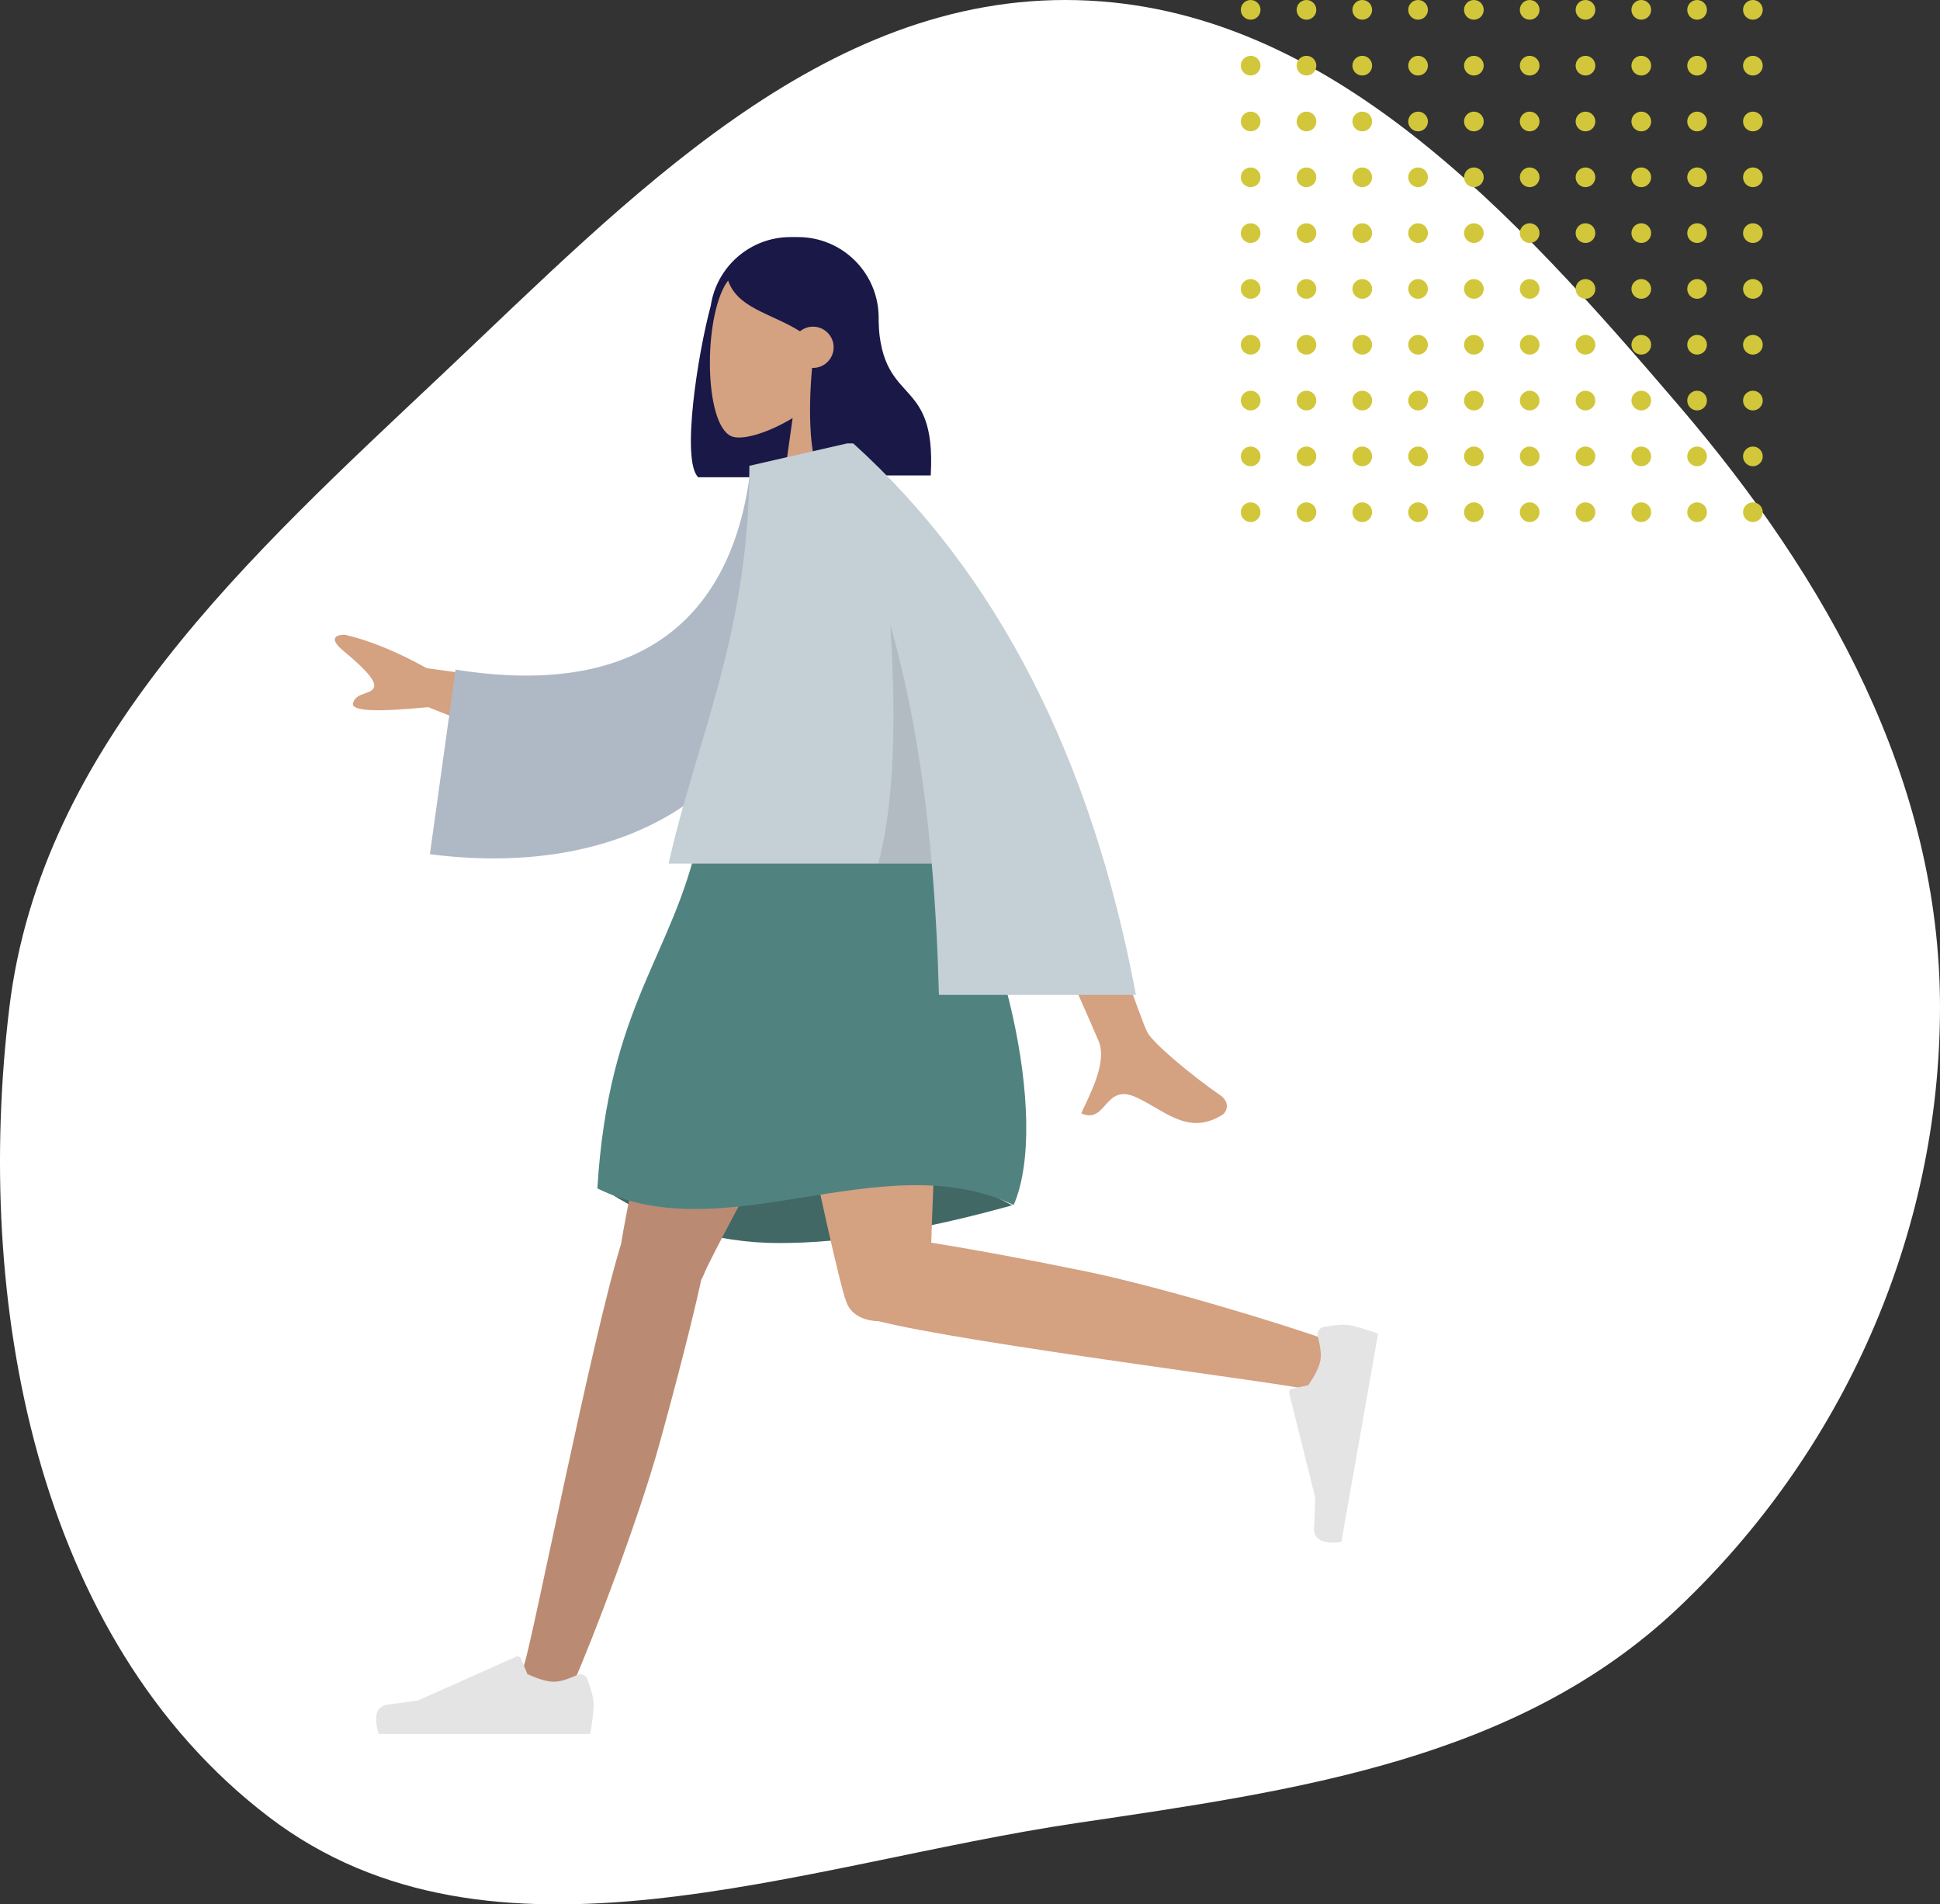 <svg width="591" height="580" viewBox="0 0 591 580" fill="none" xmlns="http://www.w3.org/2000/svg">
<rect x="0" y="0" width="591" height="580" fill="#333333" stroke="none"/>
<path fill-rule="evenodd" clip-rule="evenodd" d="M328.256 0.049C404.824 2.07 461.705 65.448 511.523 123.632C556.546 176.216 591.073 237.689 591 306.916C590.926 376.073 561.398 442.315 511.134 489.811C462.217 536.035 394.831 545.343 328.256 555.195C243.79 567.696 149.74 605.137 81.853 553.342C10.564 498.951 -7.931 395.942 2.841 306.916C12.588 226.372 76.029 169.354 135.053 113.695C191.564 60.405 250.613 -2 328.256 0.049Z" fill="white"/>
<path fill-rule="evenodd" clip-rule="evenodd" d="M216.53 93.102C212.591 107.615 207.459 140.237 212.696 145.354H245.831C245.834 145.296 245.837 145.237 245.841 145.178C258.122 143.819 267.674 133.407 267.674 120.763V96.769C267.674 83.202 256.675 72.204 243.108 72.204H240.823C228.502 72.204 218.3 81.274 216.53 93.102Z" fill="#191847"/>
<path fill-rule="evenodd" clip-rule="evenodd" d="M254.805 116.182C260.07 110.002 263.634 102.428 263.038 93.942C261.323 69.49 227.285 74.869 220.664 87.21C214.043 99.552 214.83 130.856 223.387 133.061C226.799 133.941 234.069 131.786 241.468 127.327L236.824 160.182H264.246L254.805 116.182Z" fill="#D4A181"/>
<path fill-rule="evenodd" clip-rule="evenodd" d="M247.393 112.051C246.129 125.623 246.635 141.121 250.401 144.8H283.535C285.382 112.724 267.539 125.145 267.539 94.944C266.427 93.858 265.376 92.782 264.336 91.854L264.373 90.966C258.635 79.22 251.356 73.347 242.535 73.347C229.304 73.347 225.128 79.503 221.572 84.73C224.231 93.854 234.55 95.207 243.718 100.893C244.799 100.015 246.177 99.489 247.678 99.489C251.149 99.489 253.962 102.303 253.962 105.773C253.962 109.244 251.149 112.057 247.678 112.057C247.583 112.057 247.487 112.055 247.393 112.051Z" fill="#191847"/>
<path fill-rule="evenodd" clip-rule="evenodd" d="M308.34 367.089C280.93 374.755 257.282 378.589 237.395 378.589C217.509 378.589 199.037 372.686 181.98 360.879C208.803 353.01 230.893 349.076 248.25 349.076C265.606 349.076 285.636 355.08 308.34 367.089Z" fill="#416865"/>
<path fill-rule="evenodd" clip-rule="evenodd" d="M213.667 389.639C213.932 389.242 214.155 388.809 214.332 388.341C217.996 378.652 276.68 274.126 282.527 255.016H216.456C212.011 269.546 192.004 360.727 189.188 378.919C180.304 407.614 162.013 500.55 159.678 506.988C157.222 513.761 171.043 520.817 174.726 512.49C180.586 499.241 194.55 462.582 200.767 440.198C206.596 419.213 211.342 400.334 213.667 389.639Z" fill="#BA8B72"/>
<path fill-rule="evenodd" clip-rule="evenodd" d="M267.722 402.401C294.552 409.182 392.689 421.441 399.424 423.364C406.352 425.341 412.426 411.062 403.863 407.968C390.237 403.047 352.693 391.674 329.93 387.034C311.621 383.301 294.913 380.255 283.696 378.471C284.647 346.963 288.991 271.347 286.143 255.016H227.683C230.413 270.677 253.494 384.947 257.784 396.385C259.145 400.469 263.207 402.273 267.722 402.401Z" fill="#D4A181"/>
<path fill-rule="evenodd" clip-rule="evenodd" d="M403.241 404.166C406.823 403.5 409.449 403.314 411.117 403.608C413.146 403.966 416.047 404.826 419.821 406.189C419.406 408.542 415.676 429.697 408.631 469.653C402.888 470.341 400.112 468.87 400.304 465.24C400.496 461.61 400.624 458.589 400.688 456.177L392.739 424.361C392.586 423.748 392.958 423.128 393.57 422.975C393.581 422.972 393.591 422.97 393.602 422.968L398.535 421.883C400.65 418.864 401.889 416.326 402.252 414.27C402.546 412.599 402.278 410.172 401.448 406.99L401.448 406.99C401.129 405.769 401.861 404.521 403.082 404.202C403.134 404.188 403.187 404.176 403.241 404.166Z" fill="#E4E4E4"/>
<path fill-rule="evenodd" clip-rule="evenodd" d="M178.92 511.412C180.199 514.824 180.838 517.377 180.838 519.072C180.838 521.132 180.494 524.139 179.808 528.091C177.418 528.091 155.937 528.091 115.365 528.091C113.69 522.555 114.657 519.566 118.265 519.125C121.873 518.683 124.87 518.285 127.257 517.929L157.209 504.576C157.786 504.319 158.461 504.578 158.718 505.154C158.722 505.164 158.727 505.174 158.731 505.184L160.656 509.854C163.996 511.413 166.71 512.192 168.799 512.192C170.495 512.192 172.838 511.507 175.828 510.136L175.828 510.136C176.975 509.61 178.332 510.114 178.858 511.261C178.88 511.311 178.901 511.361 178.92 511.412Z" fill="#E4E4E4"/>
<path fill-rule="evenodd" clip-rule="evenodd" d="M285.954 255.016C260.193 247.645 235.818 247.645 212.83 255.016C204.831 291.507 185.397 305.99 181.98 361.937C220.828 381.239 268.816 348.171 308.806 366.994C320.232 340.665 304.236 277.256 285.954 255.016Z" fill="#50837F"/>
<path fill-rule="evenodd" clip-rule="evenodd" d="M175.125 209.668L130.013 203.515C120.989 198.495 112.687 195.097 105.107 193.32C102.974 193.258 99.581 194.033 104.636 198.247C109.691 202.461 114.819 207.123 113.919 209.372C113.018 211.621 108.317 210.784 107.539 214.243C107.019 216.549 114.649 216.924 130.426 215.367L167.031 229.879L175.125 209.668ZM316.839 220.11L291.819 220.204C319.254 281.941 333.559 314.266 334.734 317.178C337.377 323.731 331.783 333.709 329.39 339.072C337.183 342.559 336.352 329.645 346.182 334.219C355.155 338.393 361.98 345.956 372.346 339.56C373.62 338.774 375.017 335.813 371.643 333.499C363.236 327.735 351.121 317.646 349.484 314.325C347.252 309.797 336.37 278.391 316.839 220.11Z" fill="#D4A181"/>
<path fill-rule="evenodd" clip-rule="evenodd" d="M248.308 140.758L228.718 142.063C223.894 185.711 197.615 213.281 138.779 203.947L130.962 260.156C185.954 267.263 234.181 245.247 244.065 185.637C246.624 170.206 248.644 154.147 248.308 140.758Z" fill="#AFB9C5"/>
<path fill-rule="evenodd" clip-rule="evenodd" d="M257.973 135.064L228.292 141.861C228.292 192.911 212.03 225.481 203.69 263.014H283.849C284.978 275.983 285.671 289.313 286.033 303.004H346.053C332.452 230.638 303.745 174.652 259.932 135.046H257.988L257.973 135.064Z" fill="#C5CFD6"/>
<path fill-rule="evenodd" clip-rule="evenodd" d="M271.201 190.185C273.267 221.996 272.052 246.272 267.557 263.014H283.848C281.611 237.322 277.665 213.046 271.201 190.185V190.185Z" fill="black" fill-opacity="0.1"/>
<circle cx="381" cy="3" r="3" fill="#D2C73A"/>
<circle cx="398" cy="3" r="3" fill="#D2C73A"/>
<circle cx="415" cy="3" r="3" fill="#D2C73A"/>
<circle cx="432" cy="3" r="3" fill="#D2C73A"/>
<circle cx="449" cy="3" r="3" fill="#D2C73A"/>
<circle cx="466" cy="3" r="3" fill="#D2C73A"/>
<circle cx="483" cy="3" r="3" fill="#D2C73A"/>
<circle cx="500" cy="3" r="3" fill="#D2C73A"/>
<circle cx="517" cy="3" r="3" fill="#D2C73A"/>
<circle cx="534" cy="3" r="3" fill="#D2C73A"/>
<circle cx="381" cy="20" r="3" fill="#D2C73A"/>
<circle cx="398" cy="20" r="3" fill="#D2C73A"/>
<circle cx="415" cy="20" r="3" fill="#D2C73A"/>
<circle cx="432" cy="20" r="3" fill="#D2C73A"/>
<circle cx="449" cy="20" r="3" fill="#D2C73A"/>
<circle cx="466" cy="20" r="3" fill="#D2C73A"/>
<circle cx="483" cy="20" r="3" fill="#D2C73A"/>
<circle cx="500" cy="20" r="3" fill="#D2C73A"/>
<circle cx="517" cy="20" r="3" fill="#D2C73A"/>
<circle cx="534" cy="20" r="3" fill="#D2C73A"/>
<circle cx="381" cy="37" r="3" fill="#D2C73A"/>
<circle cx="398" cy="37" r="3" fill="#D2C73A"/>
<circle cx="415" cy="37" r="3" fill="#D2C73A"/>
<circle cx="432" cy="37" r="3" fill="#D2C73A"/>
<circle cx="449" cy="37" r="3" fill="#D2C73A"/>
<circle cx="466" cy="37" r="3" fill="#D2C73A"/>
<circle cx="483" cy="37" r="3" fill="#D2C73A"/>
<circle cx="500" cy="37" r="3" fill="#D2C73A"/>
<circle cx="517" cy="37" r="3" fill="#D2C73A"/>
<circle cx="534" cy="37" r="3" fill="#D2C73A"/>
<circle cx="381" cy="54" r="3" fill="#D2C73A"/>
<circle cx="398" cy="54" r="3" fill="#D2C73A"/>
<circle cx="415" cy="54" r="3" fill="#D2C73A"/>
<circle cx="432" cy="54" r="3" fill="#D2C73A"/>
<circle cx="449" cy="54" r="3" fill="#D2C73A"/>
<circle cx="466" cy="54" r="3" fill="#D2C73A"/>
<circle cx="483" cy="54" r="3" fill="#D2C73A"/>
<circle cx="500" cy="54" r="3" fill="#D2C73A"/>
<circle cx="517" cy="54" r="3" fill="#D2C73A"/>
<circle cx="534" cy="54" r="3" fill="#D2C73A"/>
<circle cx="381" cy="71" r="3" fill="#D2C73A"/>
<circle cx="398" cy="71" r="3" fill="#D2C73A"/>
<circle cx="415" cy="71" r="3" fill="#D2C73A"/>
<circle cx="432" cy="71" r="3" fill="#D2C73A"/>
<circle cx="449" cy="71" r="3" fill="#D2C73A"/>
<circle cx="466" cy="71" r="3" fill="#D2C73A"/>
<circle cx="483" cy="71" r="3" fill="#D2C73A"/>
<circle cx="500" cy="71" r="3" fill="#D2C73A"/>
<circle cx="517" cy="71" r="3" fill="#D2C73A"/>
<circle cx="534" cy="71" r="3" fill="#D2C73A"/>
<circle cx="381" cy="88" r="3" fill="#D2C73A"/>
<circle cx="398" cy="88" r="3" fill="#D2C73A"/>
<circle cx="415" cy="88" r="3" fill="#D2C73A"/>
<circle cx="432" cy="88" r="3" fill="#D2C73A"/>
<circle cx="449" cy="88" r="3" fill="#D2C73A"/>
<circle cx="466" cy="88" r="3" fill="#D2C73A"/>
<circle cx="483" cy="88" r="3" fill="#D2C73A"/>
<circle cx="500" cy="88" r="3" fill="#D2C73A"/>
<circle cx="517" cy="88" r="3" fill="#D2C73A"/>
<circle cx="534" cy="88" r="3" fill="#D2C73A"/>
<circle cx="381" cy="105" r="3" fill="#D2C73A"/>
<circle cx="398" cy="105" r="3" fill="#D2C73A"/>
<circle cx="415" cy="105" r="3" fill="#D2C73A"/>
<circle cx="432" cy="105" r="3" fill="#D2C73A"/>
<circle cx="449" cy="105" r="3" fill="#D2C73A"/>
<circle cx="466" cy="105" r="3" fill="#D2C73A"/>
<circle cx="483" cy="105" r="3" fill="#D2C73A"/>
<circle cx="500" cy="105" r="3" fill="#D2C73A"/>
<circle cx="517" cy="105" r="3" fill="#D2C73A"/>
<circle cx="534" cy="105" r="3" fill="#D2C73A"/>
<circle cx="381" cy="122" r="3" fill="#D2C73A"/>
<circle cx="398" cy="122" r="3" fill="#D2C73A"/>
<circle cx="415" cy="122" r="3" fill="#D2C73A"/>
<circle cx="432" cy="122" r="3" fill="#D2C73A"/>
<circle cx="449" cy="122" r="3" fill="#D2C73A"/>
<circle cx="466" cy="122" r="3" fill="#D2C73A"/>
<circle cx="483" cy="122" r="3" fill="#D2C73A"/>
<circle cx="500" cy="122" r="3" fill="#D2C73A"/>
<circle cx="517" cy="122" r="3" fill="#D2C73A"/>
<circle cx="534" cy="122" r="3" fill="#D2C73A"/>
<circle cx="381" cy="139" r="3" fill="#D2C73A"/>
<circle cx="398" cy="139" r="3" fill="#D2C73A"/>
<circle cx="415" cy="139" r="3" fill="#D2C73A"/>
<circle cx="432" cy="139" r="3" fill="#D2C73A"/>
<circle cx="449" cy="139" r="3" fill="#D2C73A"/>
<circle cx="466" cy="139" r="3" fill="#D2C73A"/>
<circle cx="483" cy="139" r="3" fill="#D2C73A"/>
<circle cx="500" cy="139" r="3" fill="#D2C73A"/>
<circle cx="517" cy="139" r="3" fill="#D2C73A"/>
<circle cx="534" cy="139" r="3" fill="#D2C73A"/>
<circle cx="381" cy="156" r="3" fill="#D2C73A"/>
<circle cx="398" cy="156" r="3" fill="#D2C73A"/>
<circle cx="415" cy="156" r="3" fill="#D2C73A"/>
<circle cx="432" cy="156" r="3" fill="#D2C73A"/>
<circle cx="449" cy="156" r="3" fill="#D2C73A"/>
<circle cx="466" cy="156" r="3" fill="#D2C73A"/>
<circle cx="483" cy="156" r="3" fill="#D2C73A"/>
<circle cx="500" cy="156" r="3" fill="#D2C73A"/>
<circle cx="517" cy="156" r="3" fill="#D2C73A"/>
<circle cx="534" cy="156" r="3" fill="#D2C73A"/>
</svg>

